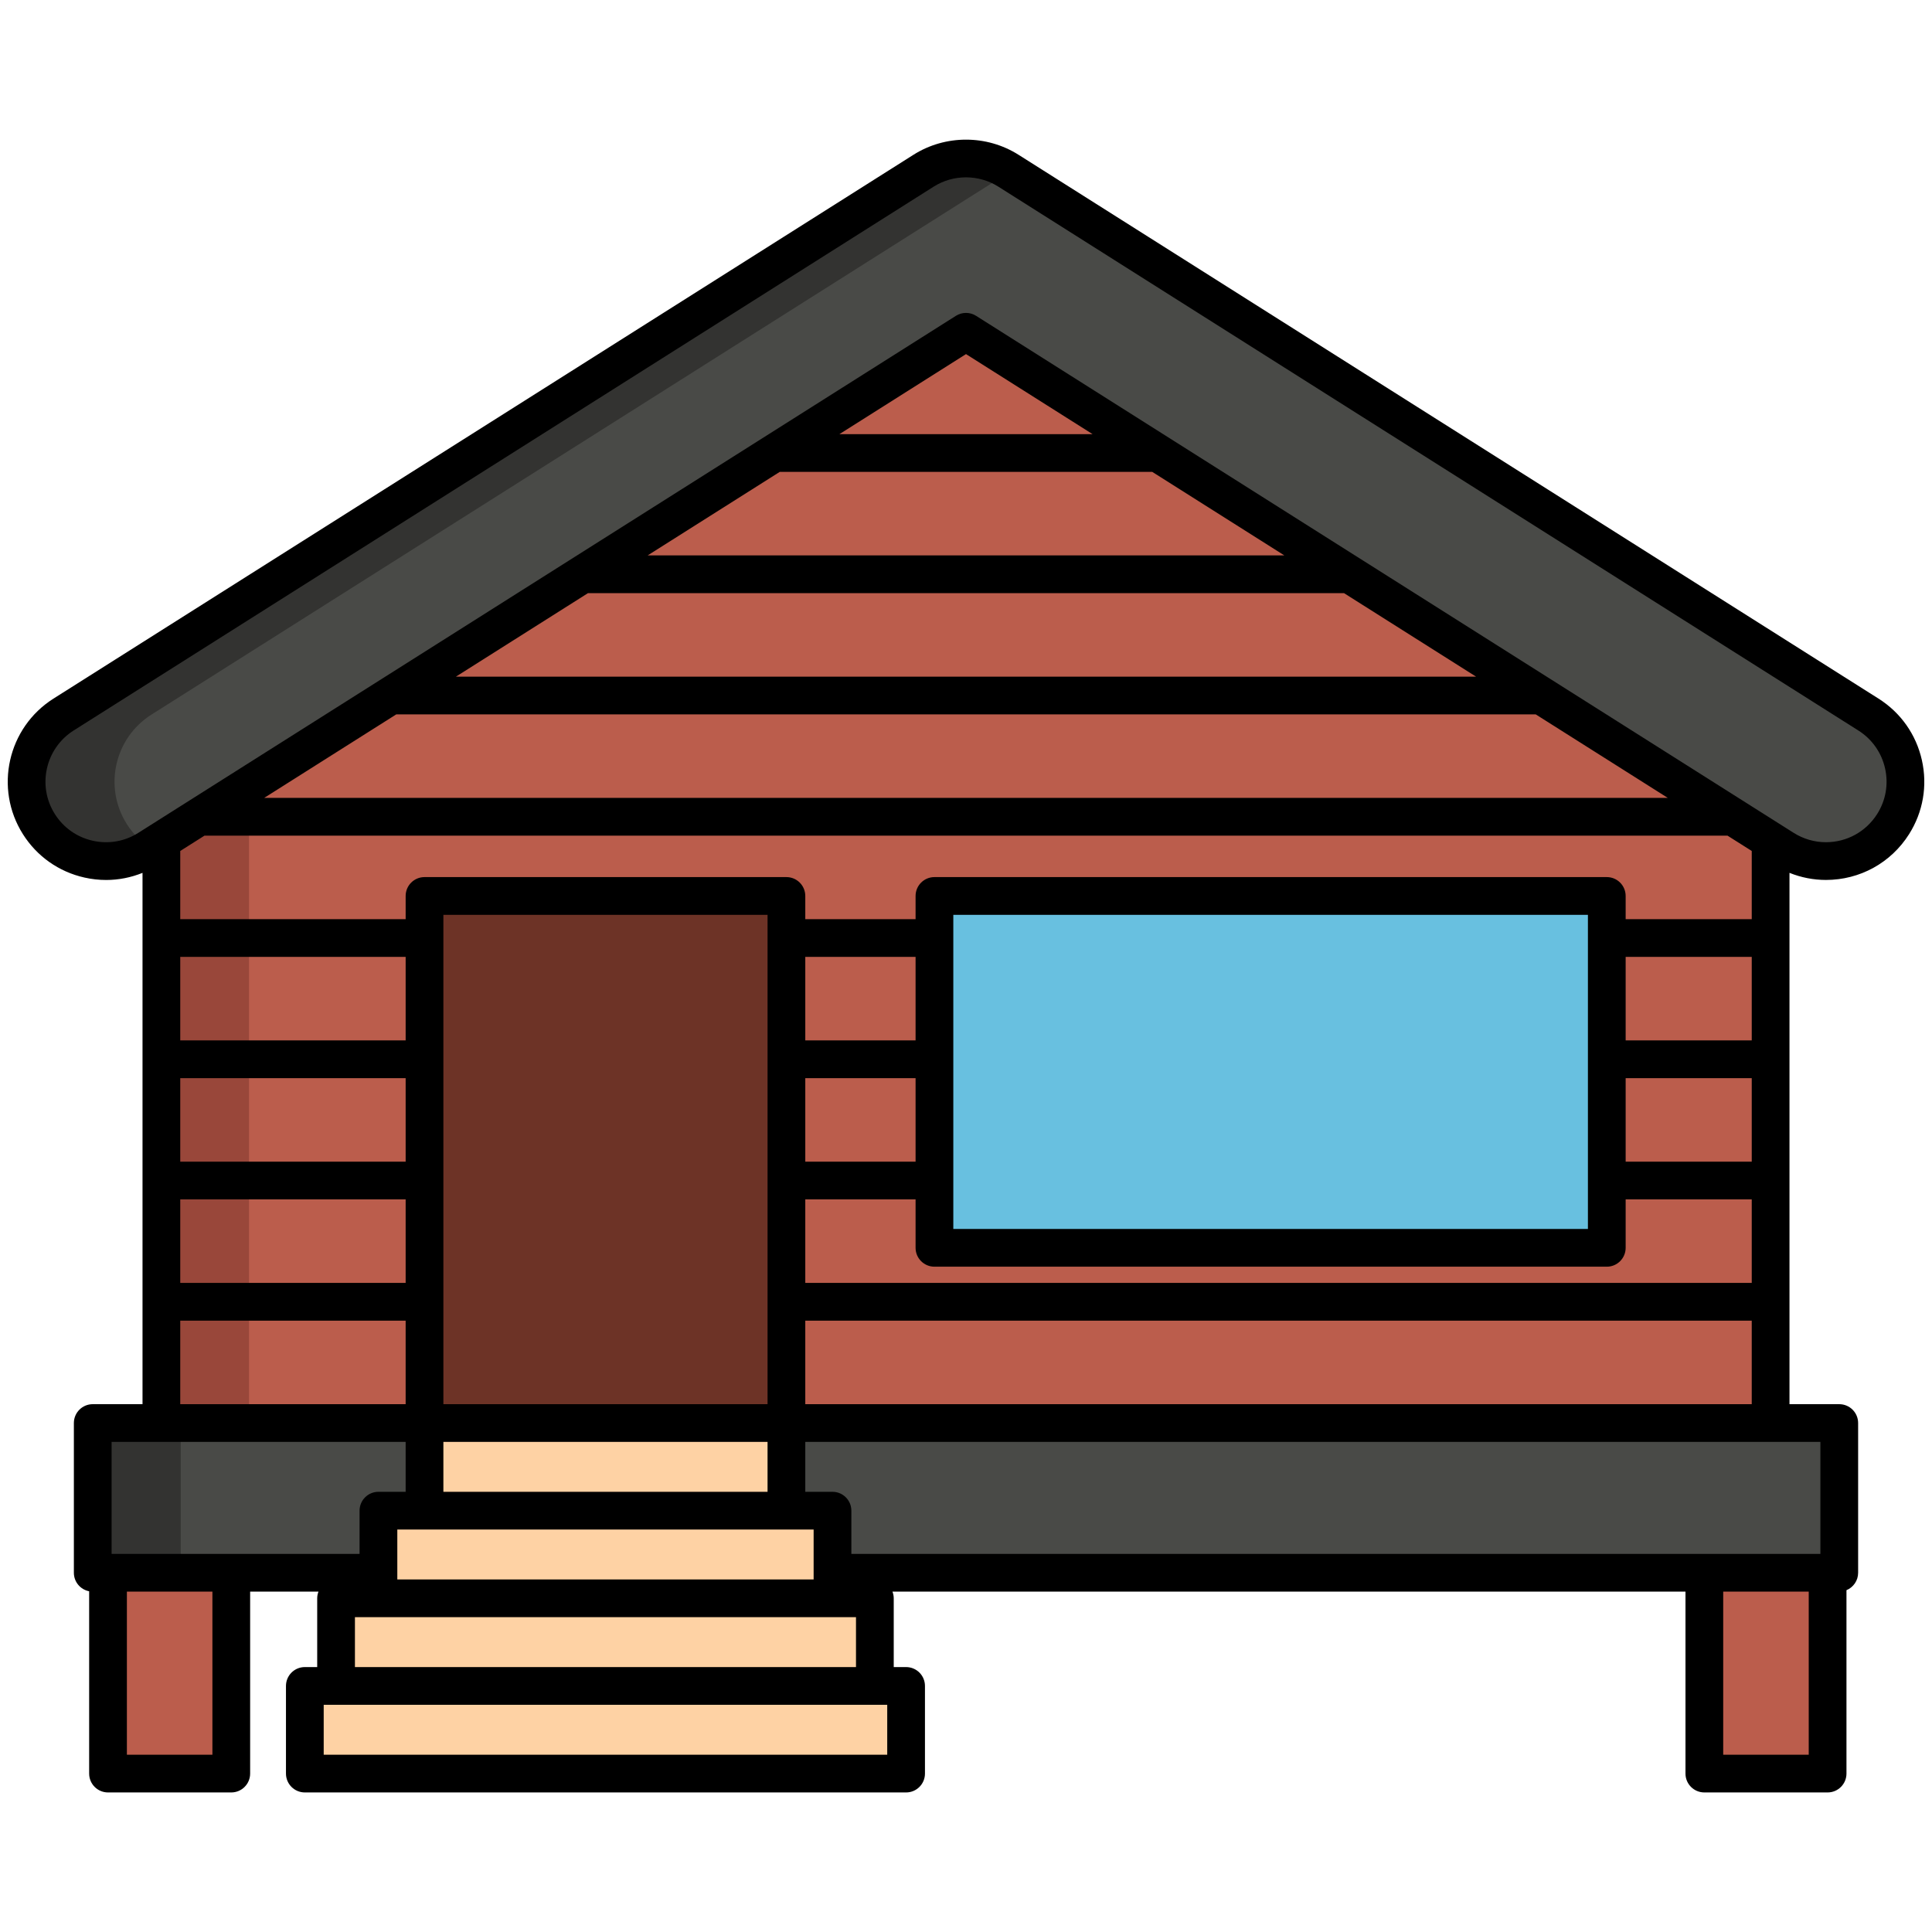 <svg enable-background="new 0 0 512 512" height="512" viewBox="0 0 512 512" width="512" xmlns="http://www.w3.org/2000/svg"><g id="Layer_2"><g><path d="m256 63.028-213.231 134.84v179.253h426.462v-179.253z" fill="#bb5d4c"/><path d="m267.615 70.373-11.615-7.345-213.231 134.84v179.253h23.229v-179.253z" fill="#99473a"/><g><path d="m483.891 228.196c-3.846 0-7.737-1.053-11.227-3.26l-216.664-137.012-216.665 137.012c-9.822 6.212-22.82 3.286-29.032-6.539-6.211-9.822-3.284-22.82 6.538-29.031l227.912-144.123c6.869-4.344 15.625-4.343 22.493 0l227.911 144.123c9.823 6.212 12.75 19.209 6.538 29.031-4.004 6.332-10.828 9.799-17.804 9.799z" fill="#494a47"/></g><g><path d="m33.612 218.397c-6.211-9.822-3.284-22.82 6.538-29.031l227.504-143.865-.408-.258c-6.869-4.343-15.624-4.344-22.493 0l-227.911 144.123c-9.822 6.212-12.749 19.209-6.538 29.031 6.212 9.825 19.21 12.751 29.032 6.539l.423-.267c-2.396-1.59-4.511-3.685-6.147-6.272z" fill="#333331"/></g><path d="m24.577 377.121h462.846v39.677h-462.846z" fill="#494a47"/><path d="m24.577 377.121h23.309v39.677h-23.309z" fill="#333331"/><path d="m28.628 416.798h32.664v53.217h-32.664z" fill="#bb5d4c"/><path d="m451.669 416.798h32.664v53.217h-32.664z" fill="#bb5d4c"/><g fill="#fed2a4"><path d="m112.502 377.121h95.907v23.223h-95.907z"/><path d="m100.291 400.345h120.329v23.223h-120.329z"/><path d="m89.062 423.568h142.787v23.223h-142.787z"/><path d="m80.786 446.791h159.34v23.223h-159.34z"/></g><path d="m247.638 237.44h178.178v93.248h-178.178z" fill="#68c0e0"/><path d="m112.502 237.44h95.907v139.681h-95.907z" fill="#6d3326"/><g><path d="m509.317 201.429c-1.528-6.786-5.608-12.571-11.488-16.289l-227.91-144.124c-8.455-5.344-19.381-5.345-27.838 0l-227.911 144.124c-12.136 7.675-15.767 23.793-8.092 35.929 3.718 5.88 9.503 9.961 16.29 11.489 1.918.432 3.852.646 5.771.646 3.302 0 6.558-.647 9.63-1.885v140.803h-13.192c-2.761 0-5 2.239-5 5v39.677c0 2.436 1.744 4.46 4.05 4.904v48.313c0 2.761 2.239 5 5 5h32.664c2.761 0 5-2.239 5-5v-48.217h18.109c-.21.552-.338 1.145-.338 1.77v18.223h-3.276c-2.761 0-5 2.239-5 5v23.224c0 2.761 2.239 5 5 5h159.34c2.761 0 5-2.239 5-5v-23.224c0-2.761-2.239-5-5-5h-3.276v-18.223c0-.625-.128-1.218-.338-1.77h210.158v48.217c0 2.761 2.238 5 5 5h32.664c2.762 0 5-2.239 5-5v-48.599c1.813-.75 3.09-2.534 3.09-4.618v-39.677c0-2.761-2.238-5-5-5h-13.191v-140.809c3.063 1.229 6.333 1.882 9.66 1.882 8.993 0 17.229-4.533 22.029-12.126 3.718-5.879 4.924-12.854 3.395-19.64zm-302.682-76.372h98.73l35.001 22.133h-168.732zm15.813-10 33.552-21.217 33.552 21.217zm-66.628 42.133h200.36l35 22.133h-270.36zm-50.813 32.133h301.986l35.001 22.133h-371.988zm110.613 229.245h-110.329v-13.223h110.329zm-108.118-110.713h-59.733v-22.133h59.733zm0-32.133h-59.733v-22.133h59.733zm-59.733 42.133h59.733v22.133h-59.733zm155.64 54.266h-85.907v-129.681h85.907zm-85.907 23.224v-13.224h85.907v13.224zm95.907-141.756h29.229v22.133h-29.229zm0 32.133h29.229v22.133h-29.229zm0 32.133h29.229v12.833c0 2.761 2.239 5 5 5h178.178c2.762 0 5-2.239 5-5v-12.833h33.415v22.133h-250.822zm39.229 7.833v-83.248h168.178v83.248zm178.178-72.099h33.415v22.133h-33.415zm0 32.133h33.415v22.133h-33.415zm33.415-42.133h-33.415v-6.149c0-2.761-2.238-5-5-5h-178.178c-2.761 0-5 2.239-5 5v6.149h-29.229v-6.149c0-2.761-2.239-5-5-5h-95.907c-2.761 0-5 2.239-5 5v6.149h-59.733v-18.071l6.423-4.062h403.615l6.424 4.062zm-416.462 106.399h59.733v22.133h-59.733zm-18.192 32.133h77.925v13.224h-7.211c-2.761 0-5 2.239-5 5v11.453h-65.714zm26.715 82.894h-22.665v-43.217h22.664v43.217zm178.833 0h-149.339v-13.224h149.34v13.224zm-141.063-23.224v-13.223h132.787v13.223zm385.271 23.224h-22.664v-43.217h22.664zm3.09-53.217h-256.803v-11.453c0-2.761-2.239-5-5-5h-7.21v-13.224h269.014v29.677zm-269.014-39.677v-22.133h250.822v22.133zm284.061-156.396c-2.959 4.678-8.034 7.471-13.578 7.471-3.024 0-5.983-.86-8.556-2.486l-216.664-137.012c-1.631-1.032-3.712-1.032-5.344 0l-216.665 137.012c-3.621 2.291-7.917 3.034-12.099 2.092-4.18-.941-7.744-3.455-10.034-7.078-4.728-7.476-2.491-17.405 4.985-22.133l227.911-144.122c2.604-1.647 5.588-2.47 8.574-2.47 2.984 0 5.971.823 8.574 2.47l227.911 144.123c3.622 2.29 6.135 5.854 7.076 10.034.942 4.18.199 8.477-2.091 12.099z"/></g></g></g></svg>